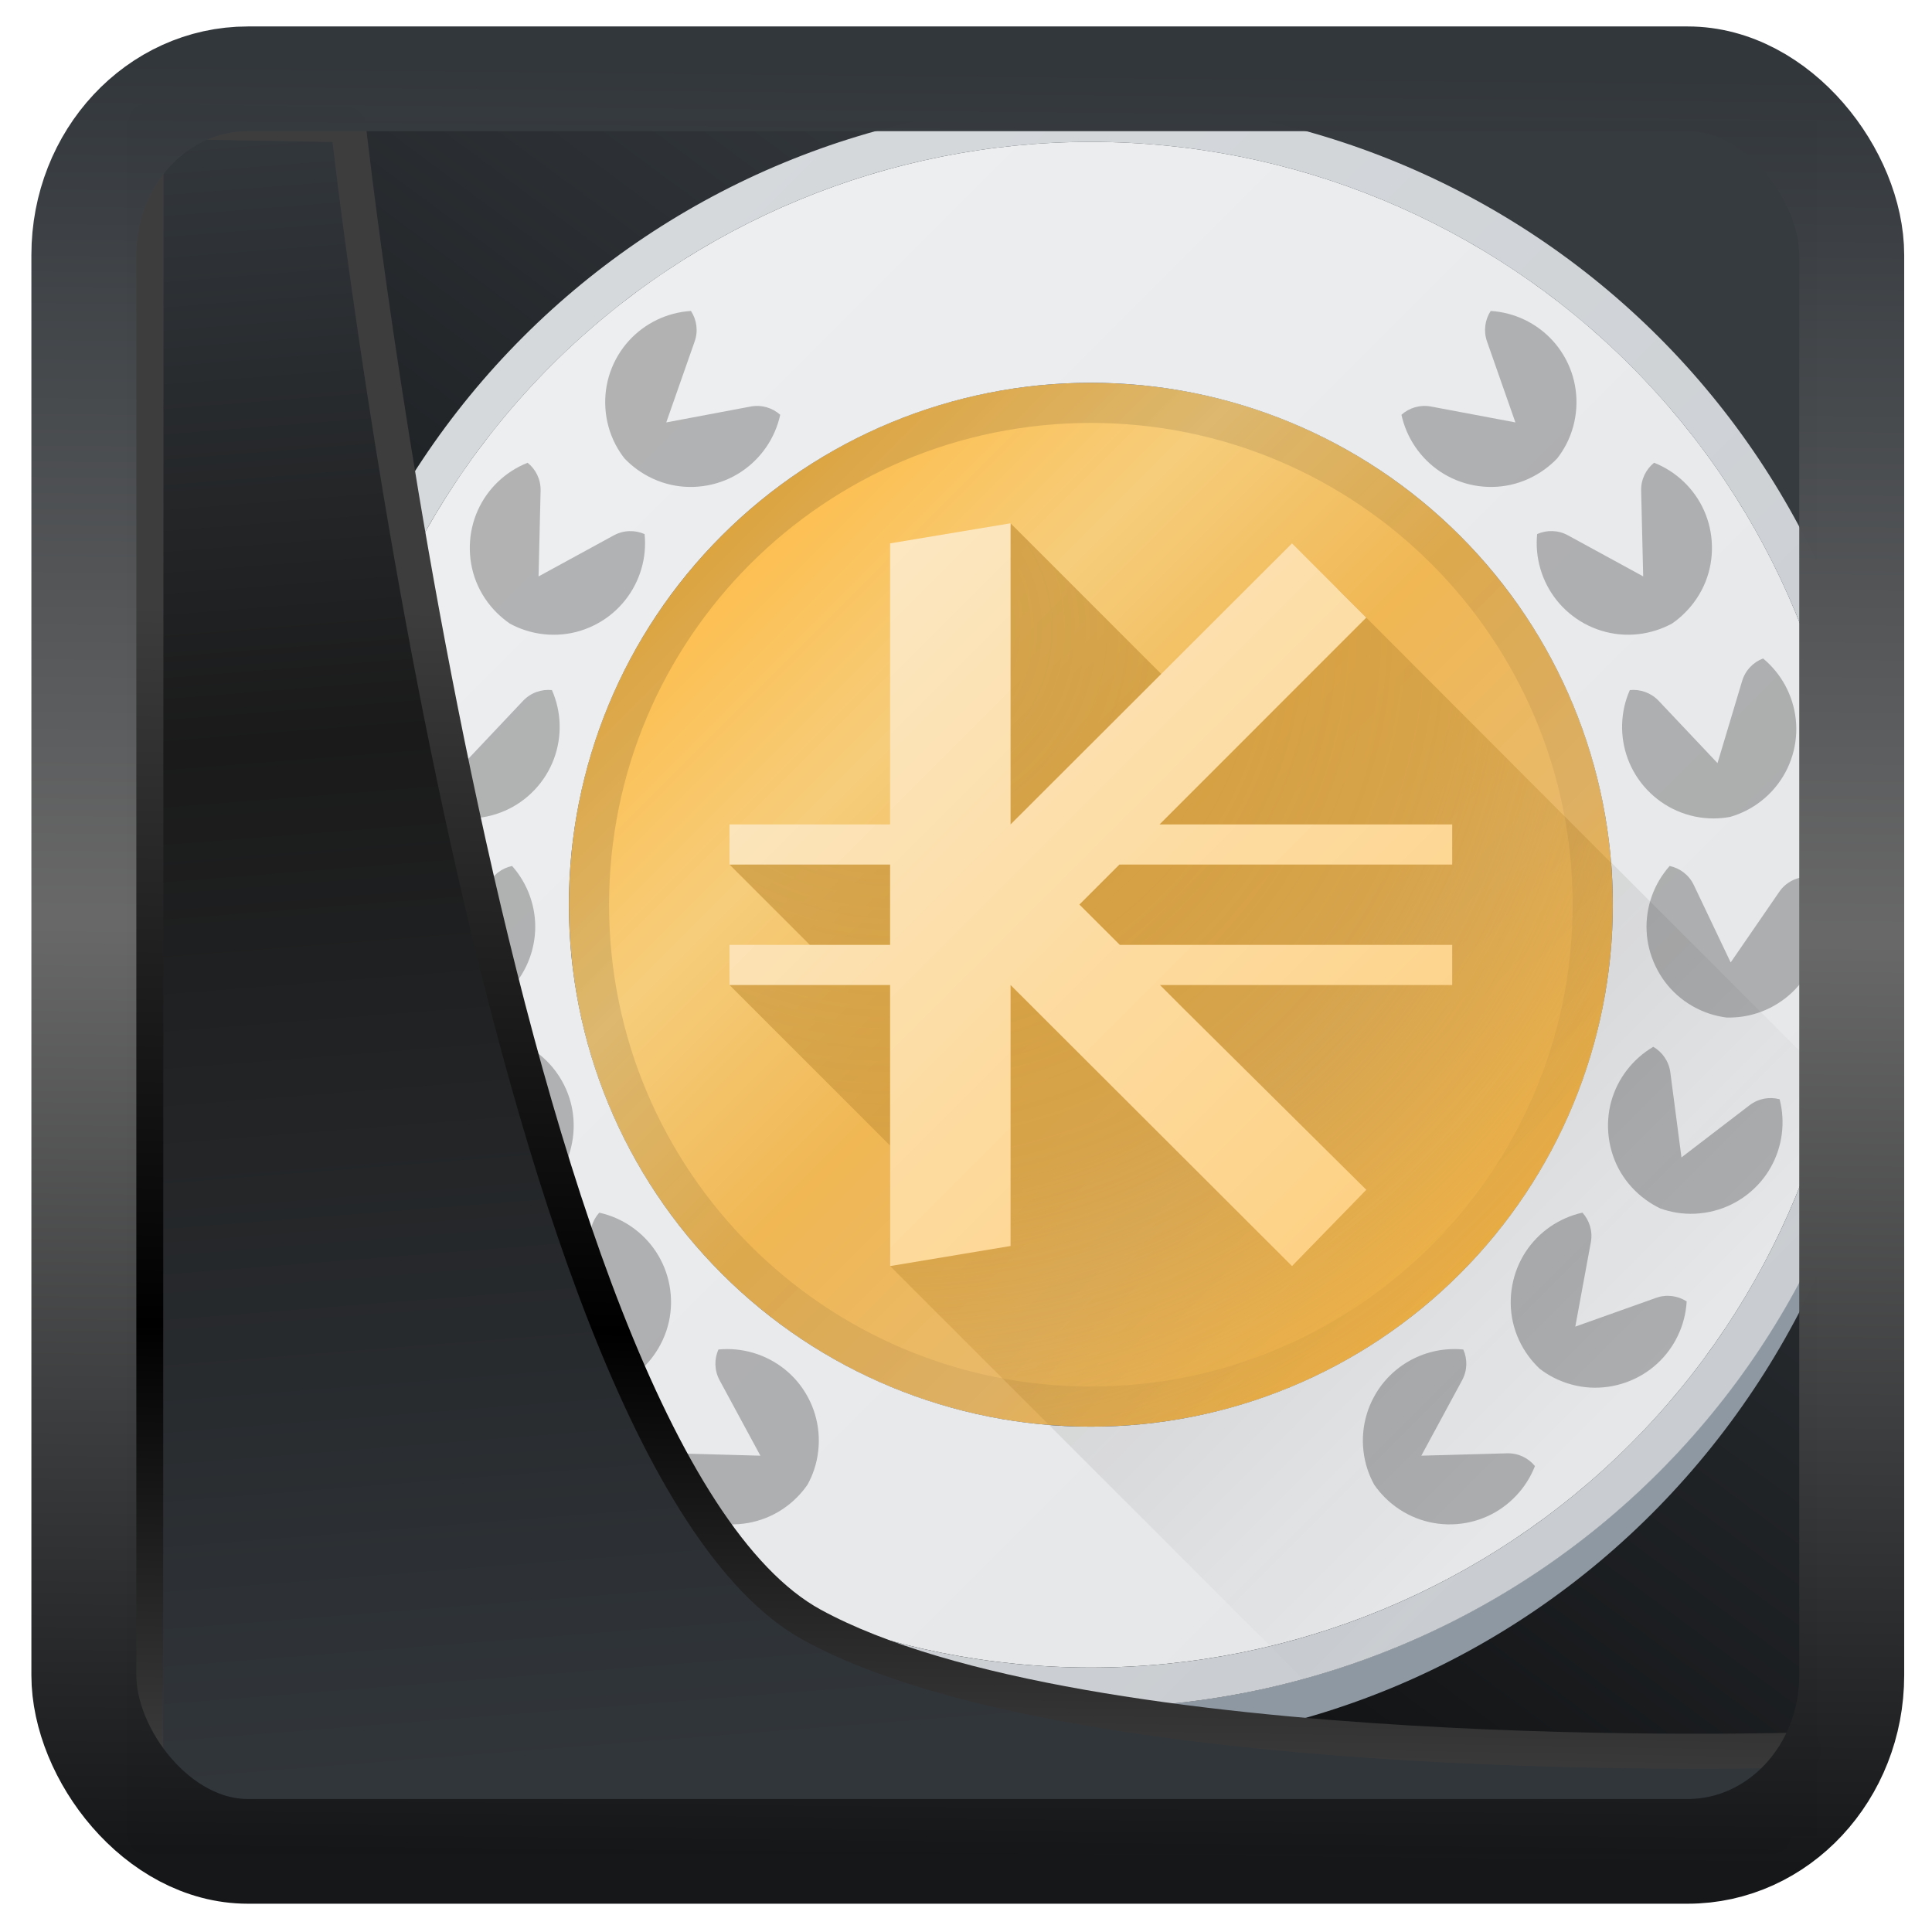 <?xml version="1.0" encoding="UTF-8" standalone="no"?>
<!-- Created with Inkscape (http://www.inkscape.org/) -->

<svg
   width="32"
   height="32"
   version="1.1"
   viewBox="0 0 32 32"
   id="svg22"
   xmlns:xlink="http://www.w3.org/1999/xlink"
   xmlns="http://www.w3.org/2000/svg"
   xmlns:svg="http://www.w3.org/2000/svg">
  <defs
     id="defs12">
    <linearGradient
       id="linearGradient917">
      <stop
         style="stop-color:#000000;stop-opacity:0.996"
         offset="0"
         id="stop913" />
      <stop
         style="stop-color:#353a3f;stop-opacity:0.996"
         offset="1"
         id="stop915" />
    </linearGradient>
    <linearGradient
       id="linearGradient1005-3-3"
       x1="5.253"
       x2="9.382"
       y1="15.383"
       y2="2.942"
       gradientTransform="matrix(1,0,0,1,1.632,-0.617)"
       gradientUnits="userSpaceOnUse">
      <stop
         stop-color="#fa8200"
         offset="0"
         id="stop2" />
      <stop
         stop-color="#ff9600"
         offset=".37"
         id="stop4" />
      <stop
         stop-color="#ffb400"
         offset="1"
         id="stop6" />
    </linearGradient>
    <filter
       id="filter4014"
       x="-0.062"
       y="-0.058"
       width="1.125"
       height="1.115"
       color-interpolation-filters="sRGB">
      <feGaussianBlur
         stdDeviation="1.094"
         id="feGaussianBlur9" />
    </filter>
    <linearGradient
       xlink:href="#linearGradient3487"
       id="linearGradient3403"
       gradientUnits="userSpaceOnUse"
       x1="6.949"
       y1="4.555"
       x2="11.215"
       y2="59.052" />
    <linearGradient
       id="linearGradient3487">
      <stop
         style="stop-color:#32373c;stop-opacity:1"
         offset="0"
         id="stop3481" />
      <stop
         id="stop3483"
         offset="0.368"
         style="stop-color:#1a1a1a;stop-opacity:1" />
      <stop
         style="stop-color:#31363b;stop-opacity:1"
         offset="1"
         id="stop3485" />
    </linearGradient>
    <linearGradient
       xlink:href="#linearGradient20604"
       id="linearGradient20558"
       gradientUnits="userSpaceOnUse"
       x1="25.802"
       y1="20.374"
       x2="25.111"
       y2="58.913" />
    <linearGradient
       id="linearGradient20604">
      <stop
         id="stop20598"
         offset="0"
         style="stop-color:#3d3d3d;stop-opacity:1" />
      <stop
         style="stop-color:#000000;stop-opacity:1"
         offset="0.618"
         id="stop20600" />
      <stop
         id="stop20602"
         offset="1"
         style="stop-color:#3d3d3d;stop-opacity:1" />
    </linearGradient>
    <filter
       style="color-interpolation-filters:sRGB"
       id="filter20720"
       x="-0.017"
       y="-0.016"
       width="1.034"
       height="1.033">
      <feGaussianBlur
         stdDeviation="0.147"
         id="feGaussianBlur20722" />
    </filter>
    <linearGradient
       gradientTransform="translate(0.361,-0.13)"
       xlink:href="#linearGradient4555"
       id="linearGradient4557"
       x1="43.5"
       y1="64.012"
       x2="44.142"
       y2="0.306"
       gradientUnits="userSpaceOnUse" />
    <linearGradient
       id="linearGradient4555">
      <stop
         style="stop-color:#141618;stop-opacity:1"
         offset="0"
         id="stop4551" />
      <stop
         id="stop4559"
         offset="0.518"
         style="stop-color:#686868;stop-opacity:1" />
      <stop
         style="stop-color:#31363b;stop-opacity:1"
         offset="1"
         id="stop4553" />
    </linearGradient>
    <filter
       style="color-interpolation-filters:sRGB"
       id="filter4601"
       x="-0.03"
       width="1.06"
       y="-0.03"
       height="1.06">
      <feGaussianBlur
         stdDeviation="0.015"
         id="feGaussianBlur4603" />
    </filter>
    <linearGradient
       xlink:href="#linearGradient917"
       id="linearGradient919"
       x1="7.401"
       y1="41.743"
       x2="33.063"
       y2="7.107"
       gradientUnits="userSpaceOnUse"
       gradientTransform="scale(0.665)" />
    <linearGradient
       id="c"
       x1="14.9"
       x2="33.1"
       y1="14.9"
       y2="33.1"
       gradientUnits="userSpaceOnUse">
      <stop
         id="stop8"
         stop-color="#fdbd4c"
         offset="0" />
      <stop
         id="stop10"
         stop-color="#f6cd7b"
         offset=".25" />
      <stop
         id="stop12"
         stop-color="#f0b754"
         offset=".5" />
      <stop
         id="stop14"
         stop-color="#e9b969"
         offset=".75" />
      <stop
         id="stop16"
         stop-color="#fdbc4b"
         offset="1" />
    </linearGradient>
    <linearGradient
       id="linearGradient887"
       x1="5"
       x2="43"
       y1="5"
       y2="43"
       gradientUnits="userSpaceOnUse">
      <stop
         id="stop19"
         stop-color="#eff0f1"
         offset="0" />
      <stop
         id="stop21"
         stop-color="#e3e5e7"
         offset="1" />
    </linearGradient>
    <radialGradient
       id="e"
       cx="0"
       cy="0"
       r="1"
       gradientTransform="matrix(20,20,-20,20,19,17)"
       gradientUnits="userSpaceOnUse">
      <stop
         id="stop24"
         stop-color="#c9963c"
         stop-opacity=".8"
         offset="0" />
      <stop
         id="stop26"
         stop-color="#c9963c"
         stop-opacity=".6"
         offset=".499" />
      <stop
         id="stop28"
         stop-color="#ca973c"
         stop-opacity="0"
         offset="1" />
    </radialGradient>
    <linearGradient
       id="a"
       x1="15"
       x2="33"
       y1="15"
       y2="33"
       gradientUnits="userSpaceOnUse">
      <stop
         id="stop894"
         stop-color="#fceaca"
         offset="0" />
      <stop
         id="stop896"
         stop-color="#fdcf7e"
         offset="1" />
    </linearGradient>
    <linearGradient
       id="f"
       x1="11"
       x2="37"
       y1="11"
       y2="37"
       gradientUnits="userSpaceOnUse">
      <stop
         id="stop31"
         offset="0" />
      <stop
         id="stop33"
         stop-opacity=".05"
         offset="1" />
    </linearGradient>
    <linearGradient
       id="g"
       x1="10"
       x2="38"
       y1="10"
       y2="38"
       gradientUnits="userSpaceOnUse">
      <stop
         id="stop36"
         stop-color="#d6d9dc"
         offset="0" />
      <stop
         id="stop38"
         stop-color="#c9cdd1"
         offset="1" />
    </linearGradient>
    <linearGradient
       id="b"
       x1="23"
       x2="36.831"
       y1="23"
       y2="36.831"
       gradientUnits="userSpaceOnUse">
      <stop
         id="stop3"
         offset="0" />
      <stop
         id="stop5"
         stop-opacity="0"
         offset="1" />
    </linearGradient>
  </defs>
  <rect
     style="display:inline;fill:url(#linearGradient919);fill-opacity:1;fill-rule:evenodd;stroke:none;stroke-width:0.617;stroke-linejoin:round;stroke-miterlimit:7.8"
     id="rect1192"
     width="27.986"
     height="28.404"
     x="2.103"
     y="2.007"
     ry="0" />
  <g
     id="g871"
     transform="matrix(0.665,0,0,0.665,2.108,-0.975)">
    <path
       id="path52"
       d="M 43.988,24.123 C 43.956,29.404 41.836,34.458 38.091,38.182 34.347,41.905 29.281,43.997 24,44 18.742,43.994 13.698,41.918 9.959,38.221 6.221,34.524 4.088,29.504 4.023,24.246 4.015,24.331 4.007,24.415 4,24.5 4,29.937 6.107,35.151 9.858,38.996 13.609,42.84 18.696,45 24,45 29.304,45 34.391,42.84 38.142,38.996 41.893,35.151 44,29.937 44,24.5 43.997,24.374 43.993,24.249 43.988,24.123 Z"
       clip-rule="evenodd"
       fill="#8e98a2"
       fill-rule="evenodd" />
    <path
       id="path54"
       d="m 24,37 c 7.18,0 13,-5.82 13,-13 0,-7.18 -5.82,-13 -13,-13 -7.18,0 -13,5.82 -13,13 0,7.18 5.82,13 13,13 z"
       fill="url(#c)"
       style="fill:url(#c)" />
    <path
       id="path56"
       d="M 24,5 C 18.962,5 14.127,7.002 10.564,10.564 7.002,14.127 5,18.962 5,24 5,29.038 7.002,33.873 10.564,37.436 14.127,40.998 18.962,43 24,43 29.038,43 33.873,40.998 37.436,37.436 40.998,33.873 43,29.038 43,24 43,18.962 40.998,14.127 37.436,10.564 33.873,7.002 29.038,5 24,5 Z m 0,6 c 3.449,0 6.755,1.37 9.193,3.809 C 35.632,17.247 37,20.551 37,24 37,27.449 35.63,30.753 33.191,33.191 30.753,35.63 27.449,37 24,37 20.551,37 17.247,35.63 14.809,33.191 12.37,30.753 11,27.449 11,24 11,20.551 12.368,17.247 14.807,14.809 17.245,12.37 20.551,11 24,11 Z"
       color="#000000"
       color-rendering="auto"
       dominant-baseline="auto"
       fill="url(#linearGradient887)"
       image-rendering="auto"
       shape-rendering="auto"
       solid-color="#000000"
       style="font-variant-ligatures:normal;font-variant-position:normal;font-variant-caps:normal;font-variant-numeric:normal;font-variant-alternates:normal;font-feature-settings:normal;text-indent:0;text-decoration-line:none;text-decoration-style:solid;text-decoration-color:#000000;text-transform:none;text-orientation:mixed;white-space:normal;shape-padding:0;isolation:auto;mix-blend-mode:normal;fill:url(#linearGradient887)" />
    <path
       id="path58"
       d="m 22,14.5 -1,7.5 -6,1 2,2 -2,1 4,4 v 3 l 3.957,3.957 C 23.304,36.985 23.652,37 24,37 h 0.107 C 31.245,36.941 37,31.138 37,24 c 1.48e-4,-0.036 1.48e-4,-0.072 0,-0.107 -0.003,-0.312 -0.016,-0.623 -0.041,-0.934 L 30.156,16.144 27.5,20 Z"
       fill="url(#e)"
       style="fill:url(#e)" />
    <path
       id="path60"
       d="M 22,14.5 19,15 v 7 h -4 v 1 h 4 v 2 h -4 v 1 h 4 v 7 l 3,-0.5 V 26 l 7.01,7 1.85,-1.9 L 26.34,26.619 25.721,26 H 33 V 25 H 24.721 L 23.715,23.996 24.711,23 H 33 V 22 H 25.711 L 30.859,16.85 29.01,15 22,22 Z"
       fill="url(#a)"
       style="fill:url(#a)" />
    <path
       id="path62"
       d="m 14.041,9.211 c -0.592,0.037 -1.148,0.303 -1.547,0.742 -0.199,0.219 -0.359,0.481 -0.463,0.777 -0.104,0.296 -0.141,0.6 -0.123,0.895 0.02,0.319 0.105,0.629 0.25,0.908 0.064,0.123 0.139,0.24 0.225,0.35 0.096,0.101 0.201,0.192 0.312,0.273 0.254,0.185 0.545,0.319 0.857,0.387 0.289,0.063 0.596,0.07 0.904,0.012 0.309,-0.058 0.592,-0.176 0.838,-0.34 0.494,-0.328 0.843,-0.839 0.969,-1.418 -0.194,-0.173 -0.463,-0.257 -0.738,-0.205 l -2.1,0.395 0.707,-2.016 c 0.093,-0.264 0.05,-0.542 -0.092,-0.76 z m 19.918,0 c -0.142,0.218 -0.184,0.496 -0.092,0.76 l 0.707,2.016 -2.1,-0.395 c -0.275,-0.052 -0.545,0.032 -0.738,0.205 0.126,0.579 0.475,1.09 0.969,1.418 0.246,0.163 0.529,0.282 0.838,0.34 0.309,0.058 0.615,0.051 0.904,-0.012 0.312,-0.068 0.603,-0.202 0.857,-0.387 0.112,-0.082 0.217,-0.173 0.312,-0.273 0.085,-0.11 0.161,-0.227 0.225,-0.35 0.145,-0.28 0.23,-0.589 0.25,-0.908 0.018,-0.295 -0.019,-0.598 -0.123,-0.895 -0.104,-0.296 -0.264,-0.559 -0.463,-0.777 C 35.107,9.514 34.55,9.248 33.959,9.211 Z M 9.973,12.992 c -0.551,0.217 -0.999,0.643 -1.242,1.184 -0.121,0.27 -0.192,0.569 -0.199,0.883 -0.007,0.314 0.048,0.614 0.156,0.889 0.117,0.297 0.296,0.564 0.52,0.785 0.099,0.097 0.207,0.187 0.322,0.266 0.122,0.066 0.249,0.121 0.381,0.164 0.299,0.098 0.618,0.133 0.936,0.102 0.294,-0.029 0.587,-0.117 0.863,-0.268 0.276,-0.151 0.508,-0.351 0.691,-0.582 0.369,-0.464 0.544,-1.057 0.484,-1.646 -0.238,-0.105 -0.52,-0.103 -0.766,0.031 l -1.875,1.023 0.051,-2.135 c 0.007,-0.28 -0.12,-0.532 -0.322,-0.695 z m 28.055,0 c -0.202,0.163 -0.329,0.415 -0.322,0.695 l 0.051,2.135 -1.875,-1.023 c -0.246,-0.134 -0.528,-0.136 -0.766,-0.031 -0.059,0.59 0.116,1.182 0.484,1.646 0.184,0.231 0.416,0.431 0.691,0.582 0.276,0.15 0.569,0.238 0.863,0.268 0.318,0.032 0.636,-0.004 0.936,-0.102 0.132,-0.043 0.261,-0.098 0.383,-0.164 0.115,-0.078 0.222,-0.168 0.32,-0.266 0.224,-0.221 0.402,-0.488 0.52,-0.785 0.108,-0.275 0.164,-0.575 0.156,-0.889 -0.007,-0.314 -0.078,-0.613 -0.199,-0.883 -0.243,-0.54 -0.691,-0.966 -1.242,-1.184 z m -30.77,4.875 c -0.457,0.377 -0.75,0.921 -0.814,1.51 -0.032,0.294 -0.008,0.599 0.082,0.9 0.09,0.301 0.238,0.569 0.426,0.797 0.203,0.246 0.455,0.445 0.736,0.586 0.124,0.062 0.253,0.113 0.387,0.152 0.137,0.025 0.276,0.039 0.414,0.039 0.315,3e-4 0.628,-0.065 0.92,-0.193 0.271,-0.119 0.523,-0.293 0.738,-0.521 0.216,-0.228 0.375,-0.491 0.479,-0.768 0.207,-0.555 0.19,-1.172 -0.049,-1.715 -0.259,-0.026 -0.527,0.064 -0.719,0.268 L 8.393,20.473 7.779,18.428 c -0.08,-0.268 -0.279,-0.468 -0.521,-0.561 z m 33.484,0 c -0.243,0.093 -0.441,0.292 -0.521,0.561 l -0.613,2.045 -1.465,-1.551 c -0.192,-0.203 -0.46,-0.294 -0.719,-0.268 -0.239,0.542 -0.256,1.16 -0.049,1.715 0.103,0.277 0.263,0.539 0.479,0.768 0.216,0.228 0.468,0.402 0.738,0.521 0.292,0.129 0.605,0.194 0.92,0.193 0.139,-2e-4 0.277,-0.014 0.414,-0.039 0.134,-0.039 0.263,-0.09 0.387,-0.152 0.281,-0.141 0.533,-0.34 0.736,-0.586 0.188,-0.228 0.336,-0.496 0.426,-0.797 0.09,-0.301 0.114,-0.607 0.082,-0.9 -0.065,-0.589 -0.357,-1.132 -0.814,-1.51 z M 9.584,23.035 c -0.254,0.054 -0.481,0.222 -0.602,0.475 L 8.064,25.438 6.854,23.678 c -0.159,-0.231 -0.408,-0.359 -0.668,-0.373 -0.319,0.499 -0.432,1.107 -0.312,1.688 0.06,0.289 0.177,0.573 0.355,0.832 0.178,0.259 0.399,0.468 0.648,0.627 0.269,0.172 0.57,0.284 0.881,0.332 0.137,0.021 0.275,0.029 0.414,0.025 0.138,-0.018 0.274,-0.047 0.406,-0.09 0.3,-0.096 0.58,-0.255 0.818,-0.467 C 9.617,26.056 9.802,25.813 9.938,25.529 c 0.135,-0.284 0.207,-0.582 0.221,-0.877 0.027,-0.592 -0.181,-1.174 -0.574,-1.617 z m 28.832,0 c -0.394,0.443 -0.601,1.025 -0.574,1.617 0.013,0.295 0.086,0.593 0.221,0.877 0.135,0.284 0.32,0.526 0.541,0.723 0.239,0.212 0.519,0.37 0.818,0.467 0.132,0.042 0.268,0.072 0.406,0.09 0.139,0.004 0.277,-0.004 0.414,-0.025 0.311,-0.048 0.612,-0.16 0.881,-0.332 0.249,-0.159 0.472,-0.368 0.65,-0.627 0.178,-0.259 0.294,-0.543 0.354,-0.832 0.119,-0.58 0.007,-1.188 -0.312,-1.688 -0.26,0.014 -0.509,0.142 -0.668,0.373 L 39.936,25.438 39.018,23.51 c -0.12,-0.253 -0.347,-0.42 -0.602,-0.475 z M 9.992,27.539 c -0.225,0.13 -0.389,0.361 -0.426,0.639 L 9.289,30.295 7.594,28.996 c -0.222,-0.17 -0.499,-0.218 -0.75,-0.15 -0.149,0.574 -0.068,1.188 0.225,1.703 0.146,0.257 0.344,0.488 0.594,0.68 0.249,0.191 0.526,0.322 0.812,0.396 0.309,0.08 0.629,0.095 0.939,0.045 0.137,-0.022 0.271,-0.057 0.402,-0.104 0.126,-0.06 0.245,-0.132 0.357,-0.213 0.255,-0.184 0.473,-0.42 0.635,-0.695 0.149,-0.255 0.25,-0.544 0.291,-0.855 0.041,-0.311 0.018,-0.617 -0.061,-0.902 -0.158,-0.571 -0.536,-1.062 -1.047,-1.361 z m 28.016,0 c -0.511,0.3 -0.889,0.79 -1.047,1.361 -0.079,0.285 -0.101,0.591 -0.061,0.902 0.041,0.311 0.142,0.6 0.291,0.855 0.162,0.276 0.38,0.511 0.635,0.695 0.112,0.081 0.232,0.153 0.357,0.213 0.131,0.047 0.266,0.081 0.402,0.104 0.311,0.051 0.63,0.035 0.939,-0.045 0.286,-0.074 0.563,-0.205 0.812,-0.396 0.249,-0.191 0.448,-0.423 0.594,-0.68 0.293,-0.515 0.374,-1.13 0.225,-1.703 -0.251,-0.067 -0.528,-0.02 -0.75,0.15 l -1.695,1.299 -0.277,-2.117 c -0.036,-0.278 -0.201,-0.509 -0.426,-0.639 z m -26.252,4.131 c -0.174,0.193 -0.26,0.461 -0.209,0.736 l 0.387,2.102 -2.014,-0.717 c -0.264,-0.094 -0.542,-0.051 -0.76,0.09 0.034,0.592 0.299,1.151 0.736,1.551 0.218,0.2 0.479,0.36 0.775,0.465 0.296,0.105 0.599,0.146 0.895,0.129 0.319,-0.018 0.628,-0.105 0.908,-0.248 0.123,-0.063 0.239,-0.138 0.35,-0.223 0.101,-0.095 0.193,-0.199 0.275,-0.311 0.186,-0.254 0.322,-0.546 0.391,-0.857 0.064,-0.289 0.072,-0.595 0.016,-0.904 -0.057,-0.309 -0.174,-0.591 -0.336,-0.838 -0.326,-0.495 -0.835,-0.847 -1.414,-0.975 z m 24.488,0 c -0.579,0.128 -1.089,0.479 -1.414,0.975 -0.162,0.247 -0.277,0.529 -0.334,0.838 -0.057,0.309 -0.05,0.616 0.014,0.904 0.069,0.312 0.204,0.604 0.391,0.857 0.082,0.112 0.174,0.215 0.275,0.311 0.11,0.085 0.226,0.159 0.35,0.223 0.28,0.143 0.589,0.23 0.908,0.248 0.295,0.017 0.599,-0.024 0.895,-0.129 0.296,-0.105 0.557,-0.265 0.775,-0.465 0.437,-0.4 0.702,-0.959 0.736,-1.551 -0.218,-0.141 -0.496,-0.184 -0.76,-0.09 l -2.014,0.717 0.387,-2.102 c 0.051,-0.275 -0.035,-0.543 -0.209,-0.736 z m -21.52,3.408 c -0.106,0.237 -0.104,0.519 0.029,0.766 l 1.016,1.879 -2.133,-0.059 c -0.28,-0.008 -0.533,0.117 -0.697,0.318 0.215,0.552 0.64,1.002 1.18,1.248 0.269,0.122 0.567,0.194 0.881,0.203 0.314,0.009 0.615,-0.047 0.891,-0.154 0.298,-0.116 0.565,-0.293 0.787,-0.516 0.098,-0.098 0.187,-0.206 0.266,-0.32 0.067,-0.122 0.123,-0.249 0.166,-0.381 0.099,-0.299 0.134,-0.618 0.104,-0.936 -0.029,-0.294 -0.114,-0.589 -0.264,-0.865 -0.149,-0.276 -0.347,-0.509 -0.578,-0.693 -0.463,-0.37 -1.057,-0.547 -1.646,-0.49 z m 18.109,0 c -0.437,0.043 -0.858,0.212 -1.205,0.49 -0.231,0.185 -0.429,0.417 -0.578,0.693 -0.15,0.276 -0.235,0.571 -0.264,0.865 -0.031,0.318 0.005,0.637 0.104,0.936 0.043,0.132 0.099,0.259 0.166,0.381 0.079,0.115 0.168,0.222 0.266,0.32 0.222,0.223 0.49,0.4 0.787,0.516 0.275,0.107 0.577,0.163 0.891,0.154 0.314,-0.009 0.612,-0.081 0.881,-0.203 0.539,-0.246 0.964,-0.696 1.18,-1.248 -0.164,-0.202 -0.416,-0.326 -0.695,-0.318 l -2.135,0.059 1.016,-1.879 c 0.133,-0.246 0.135,-0.528 0.029,-0.766 -0.147,-0.014 -0.296,-0.014 -0.441,0 z"
       fill="#000000"
       opacity="0.25" />
    <path
       id="path64"
       d="m 24,36 c 6.627,0 12,-5.373 12,-12 0,-6.627 -5.373,-12 -12,-12 -6.627,0 -12,5.373 -12,12 0,6.627 5.373,12 12,12 z m 0,1 c 7.18,0 13,-5.82 13,-13 0,-7.18 -5.82,-13 -13,-13 -7.18,0 -13,5.82 -13,13 0,7.18 5.82,13 13,13 z"
       clip-rule="evenodd"
       fill="url(#f)"
       fill-opacity="0.15"
       fill-rule="evenodd"
       style="fill:url(#f)" />
    <path
       id="path66"
       d="M 24,4 C 21.374,4 18.773,4.517 16.346,5.522 13.92,6.527 11.715,8.001 9.858,9.858 6.107,13.609 4,18.696 4,24 4,29.304 6.107,34.391 9.858,38.142 11.715,39.999 13.92,41.472 16.346,42.478 18.773,43.483 21.374,44 24,44 29.304,44 34.391,41.893 38.142,38.142 41.893,34.391 44,29.304 44,24 44,21.374 43.483,18.773 42.478,16.346 41.472,13.92 39.999,11.715 38.142,9.858 36.285,8.001 34.08,6.527 31.654,5.522 29.227,4.517 26.626,4 24,4 Z m 0,1 c 5.039,0 9.872,2.002 13.435,5.565 C 40.998,14.128 43,18.961 43,24 43,29.039 40.998,33.872 37.435,37.435 33.872,40.998 29.039,43 24,43 18.961,43 14.128,40.998 10.565,37.435 7.002,33.872 5,29.039 5,24 5,18.961 7.002,14.128 10.565,10.565 14.128,7.002 18.961,5 24,5 Z"
       clip-rule="evenodd"
       fill="url(#g)"
       fill-rule="evenodd"
       style="fill:url(#g)" />
    <path
       id="path70"
       d="M 36.947,22.936 C 36.976,23.287 37,23.641 37,24 c 0,7.18 -5.82,13 -13,13 -0.355,0 -0.705,-0.025 -1.053,-0.053 l 6.34,6.34 A 20,20 0 0 0 43.289,29.277 Z"
       fill="url(#b)"
       fill-rule="evenodd"
       opacity="0.15"
       stroke-linejoin="round"
       stroke-width="0.1"
       style="fill:url(#b)" />
  </g>
  <path
     style="display:inline;mix-blend-mode:normal;fill:url(#linearGradient3403);fill-opacity:1;stroke:url(#linearGradient20558);stroke-width:1.162;stroke-linecap:butt;stroke-linejoin:round;stroke-miterlimit:4;stroke-dasharray:none;stroke-opacity:1;filter:url(#filter20720)"
     d="M 4.704,3.981 4.691,60.802 H 58.595 l 1.022,-2.866 c 0,0 -23.875,0.766 -32.844,-4.14 C 16.258,48.042 11.401,4.098 11.401,4.098 Z"
     id="path1686"
     transform="matrix(0.5,0,0,0.5,0.066,0.017)" />
  <rect
     style="display:inline;fill:none;fill-opacity:1;stroke:url(#linearGradient4557);stroke-width:3.714;stroke-linejoin:round;stroke-miterlimit:7.8;stroke-dasharray:none;stroke-opacity:0.995;filter:url(#filter4601)"
     id="rect4539"
     width="62.567"
     height="62.867"
     x="1.032"
     y="0.596"
     ry="6.245"
     rx="5.803"
     transform="matrix(0.468,0,0,0.467,0.906,1.027)" />
</svg>
